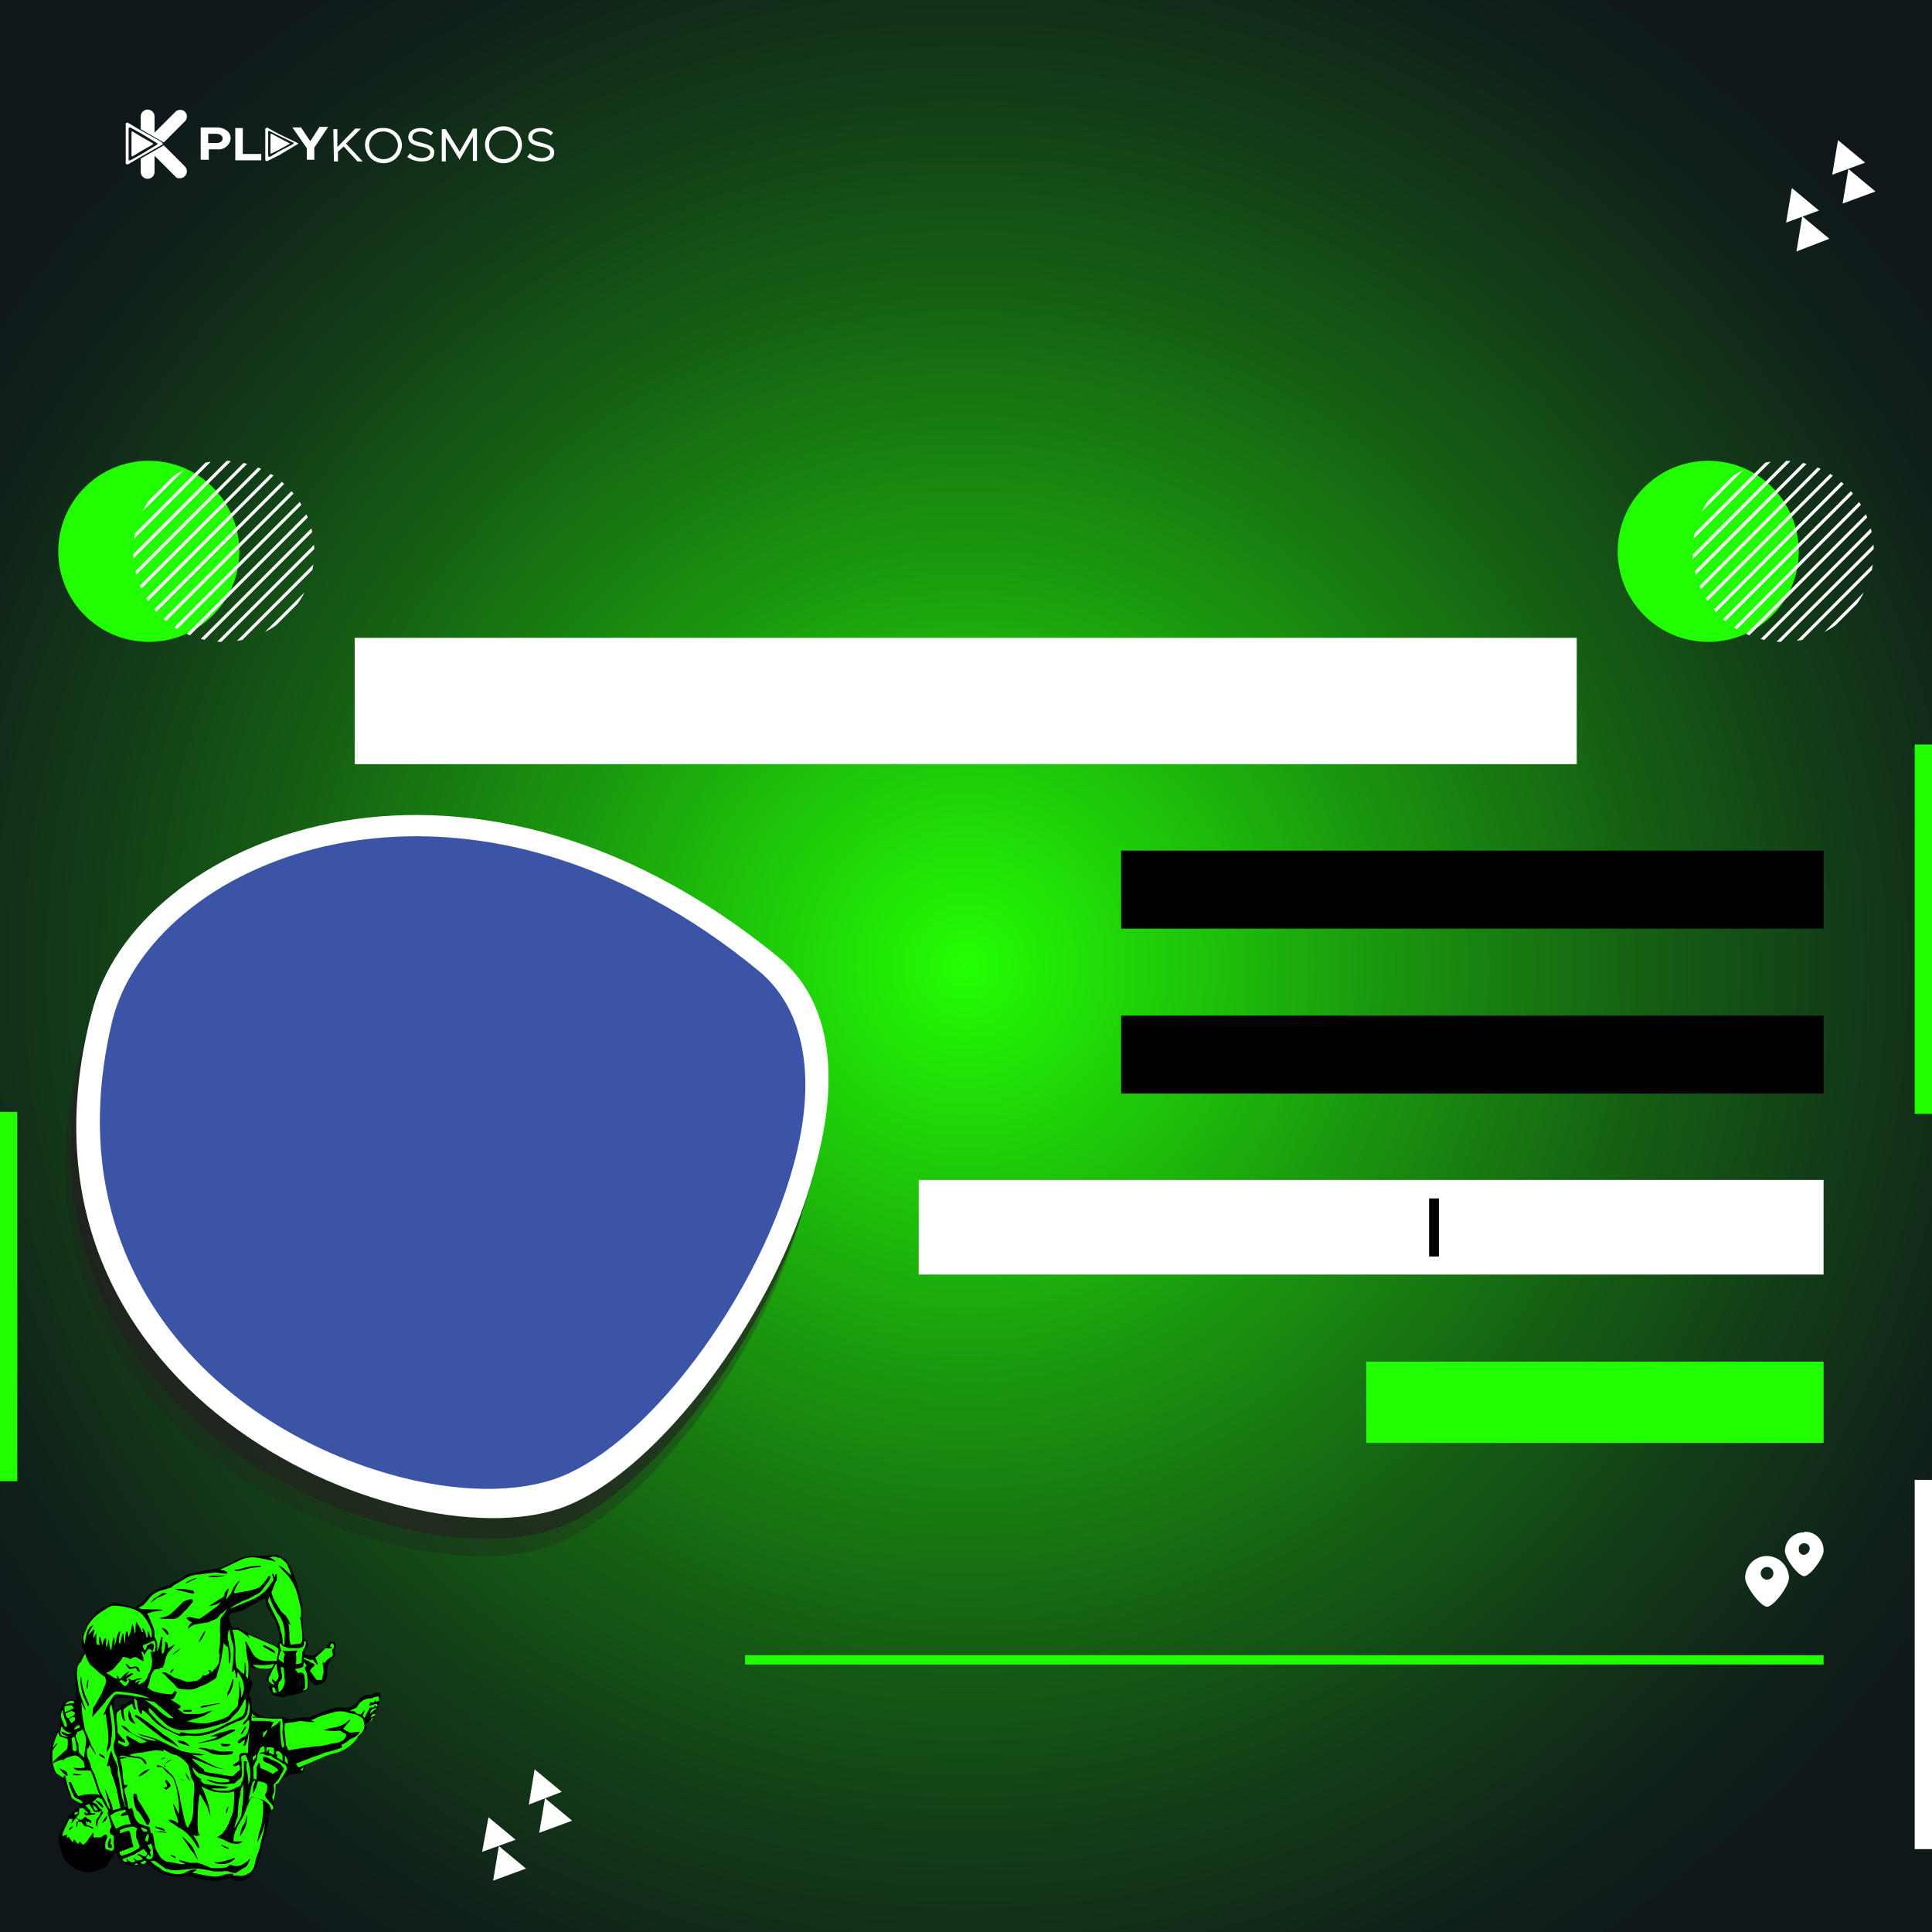 <?xml version="1.0" encoding="UTF-8"?><svg id="ab5fd0c6-80d3-4bb4-86fb-a06abfe87dfe" xmlns="http://www.w3.org/2000/svg" width="335" height="335" xmlns:xlink="http://www.w3.org/1999/xlink" viewBox="0 0 335 335"><rect x="0" y="0" width="335" height="335" fill="#333333" stroke="none"/><defs><clipPath id="clippath"><rect width="335" height="335" fill="none"/></clipPath><radialGradient id="radial-gradient" cx="358.62" cy="-222.25" fx="358.62" fy="-222.25" r="257.18" gradientTransform="translate(-119.4 -10.3) scale(.8 -.8)" gradientUnits="userSpaceOnUse"><stop offset="0" stop-color="#23ff03"/><stop offset=".11" stop-color="#20dd07"/><stop offset=".35" stop-color="#1a970e"/><stop offset=".57" stop-color="#156013"/><stop offset=".76" stop-color="#123818"/><stop offset=".91" stop-color="#10201a"/><stop offset="1" stop-color="#0f171b"/></radialGradient><clipPath id="clippath-1"><circle cx="38.8" cy="95.6" r="15.7" fill="none"/></clipPath><clipPath id="clippath-2"><circle cx="309.2" cy="95.6" r="15.7" fill="none"/></clipPath></defs><g id="ada9c95c-b7ce-47fe-999f-90c39299face"><g><g clip-path="url(#clippath)"><rect width="335" height="335" fill="url(#radial-gradient)"/></g><g><path d="M132.5,174.5c25.4,20.8-10.2,82.7-36.1,93.2S-2.1,250,13.5,184.1c7.1-29.8,64-54.7,119-9.6Z" fill="#231f20" isolation="isolate" opacity=".3"/><path d="M133.4,171.5c25.4,20.8-10.3,82.7-36.1,93.2-25.8,10.5-98.5-17.7-82.9-83.5,7-29.9,63.9-54.8,119-9.7Z" fill="#231f20" isolation="isolate" opacity=".6"/><path d="M134.4,167.9c25.4,20.8-10.2,82.7-36.1,93.2C72.4,271.6-.2,243.4,15.4,177.6c7.1-29.9,64-54.8,119-9.7Z" fill="#fff"/><path d="M135,166c25.3,20.8-10.3,82.8-36.2,93.2C72.9,269.6,.4,241.5,15.9,175.7c7.1-29.9,64-54.8,119.1-9.7Z" fill="#fff"/><path d="M94.4,148.2c-19.8-5.7-40-3.7-55.6,5.4-10.2,6-17.3,14.7-19.4,23.7-9.9,41.7,17,69.4,48.1,78.3,11.5,3.3,22.4,3.4,29.9,.4,17.4-7.1,38.1-37.3,41.7-61,1.8-11.9-.9-21.2-7.6-26.7-11.8-9.7-24.3-16.4-37.1-20.1Z" fill="#3b54a5"/></g></g><g><g><path d="M32.4,20.2c.01,.3-.1,.58-.3,.8l-3.7,3.7-4-2.3v-2.2c0-.66,.54-1.2,1.2-1.2,.66,0,1.2,.54,1.2,1.2h0v2.8l3.6-3.6c.47-.47,1.23-.47,1.7,0h0c.2,.22,.31,.51,.3,.8" fill="#fff"/><path d="M31.2,30.9h-.4c-.1-.1-.3-.1-.4-.3l-3.6-3.6v2.8c0,.66-.54,1.2-1.2,1.2h0c-.66,0-1.2-.54-1.2-1.2h0v-2.3l4-2.3,3.7,3.7c.44,.49,.4,1.25-.09,1.69h0c-.22,.21-.5,.32-.8,.31" fill="#fff"/><path d="M28.2,24.9c0-.1-.1-.1-.1-.2h0l-1-.6-2.7-1.5-2.2-1.3c-.2-.1-.3,0-.4,.1h0v6.9c0,.11,.09,.2,.2,.2h.2l2.2-1.3,3.7-2.1h.1v-.2Zm-.9,.1q0,.1-.1,.1l-2.8,1.7-1.8,1h-.3v-5.5c0-.11,.09-.2,.2-.2h.1l1.8,1,2.8,1.7c.1,0,.1,.1,.1,.2Z" fill="#fff"/><path d="M26.5,25q0,.1-.1,.1h0l-2.1,1.2-1.3,.8c-.1,0-.2,0-.2-.1h0v-4c0-.1,0-.2,.1-.2h.1l1.3,.8,2.1,1.2h.1" fill="#fff"/></g><g><path d="M51.7,24.8h-.1l-3.3-1.6-2-1.1-.3,.2v5.4c0,.2,.2,.3,.4,.2l2-1,3.2-1.9q.1,0,.1-.1v-.1Zm-.8,.1q0,.1-.1,.1l-2.5,1.3-1.5,.9c-.1,0-.3,0-.3-.2v-4.2c0-.1,.1-.1,.2-.1h0l1.6,.8,2.5,1.2h.1v.2Z" fill="#fff"/><path d="M50.2,24.9q0,.1-.1,.1l-1.8,1-1.2,.6h-.2v-3.3q0-.1,.1-.1h.1l1.1,.6,1.9,1h.1" fill="#fff"/><path d="M34.8,22.1h2.8c1.4,0,2.4,.8,2.4,1.9-.1,1.16-1.13,2.01-2.28,1.9h-1.52v1.8h-1.4v-5.6Zm2.7,2.7c.7,0,1.1-.3,1.1-.8s-.5-.8-1.1-.8h-1.4v1.6h1.4Z" fill="#fff"/><path d="M45.3,26.7v1.1h-4.5v-5.6h1.3v4.5h3.2Z" fill="#fff"/><path d="M53.2,25.7l-2.5-3.6h1.5l1.6,2.4,1.6-2.5h1.5l-2.4,3.6v2.1h-1.3v-2Z" fill="#fff"/><path d="M57.8,22.4h.7v3.1l3.1-3.2h1l-2.6,2.6,2.9,3.1h-.9l-2.4-2.6-1,.9v1.7h-.7l-.1-5.6Z" fill="#fff"/><path d="M63.3,25.1c0-1.6,1.3-2.9,2.9-2.9h.2c1.71-.11,3.19,1.18,3.3,2.89h0c0,1.78-1.43,3.21-3.2,3.21s-3.2-1.43-3.2-3.2Zm5.7,0c-.11-1.34-1.26-2.36-2.6-2.3-1.29,0-2.35,1.01-2.4,2.3,0,1.38,1.12,2.5,2.5,2.5s2.5-1.12,2.5-2.5Z" fill="#fff"/><path d="M70.6,27.2l.5-.6c.54,.51,1.26,.79,2,.8,1,0,1.5-.5,1.5-1s-.6-.8-1.7-1-2.1-.6-2.1-1.6,.9-1.6,2.1-1.6c.81-.04,1.61,.25,2.2,.8l-.4,.5c-.51-.48-1.2-.73-1.9-.7-.7,0-1.3,.4-1.3,1s.6,.7,1.7,1,2.1,.6,2.1,1.6-.7,1.6-2.2,1.6c-.9,0-1.77-.29-2.5-.8Z" fill="#fff"/><path d="M76.6,22.4h.7l2.4,3.9,2.3-4h.7v5.6h-.7v-4.2l-2.3,4-2.4-3.9v4.2h-.7v-5.6Z" fill="#fff"/><path d="M84.1,25.1c0-1.77,1.43-3.2,3.2-3.2s3.2,1.43,3.2,3.2h0c0,1.77-1.43,3.2-3.2,3.2s-3.2-1.43-3.2-3.2Zm5.7,0c0-1.38-1.12-2.5-2.5-2.5s-2.5,1.12-2.5,2.5,1.12,2.5,2.5,2.5,2.5-1.12,2.5-2.5Z" fill="#fff"/><path d="M91.4,27.2l.5-.6c.54,.51,1.26,.79,2,.8,1,0,1.5-.5,1.5-1s-.6-.8-1.7-1-2.1-.6-2.1-1.6,.9-1.6,2.1-1.6c.81-.04,1.61,.25,2.2,.8l-.4,.5c-.48-.48-1.13-.73-1.8-.7-.8,0-1.4,.4-1.4,1s.7,.7,1.7,1,2.1,.6,2.1,1.6-.7,1.6-2.2,1.6c-.9,0-1.77-.29-2.5-.8Z" fill="#fff"/></g></g><rect x="61.5" y="110.6" width="211.9" height="21.9" fill="#fff"/><rect x="194.4" y="147.5" width="121.8" height="13.52"/><rect x="194.4" y="176.1" width="121.8" height="13.52"/><g><g><path d="M312.9,265.7c-1.82-.06-3.34,1.38-3.4,3.2h0c0,1.4,2.4,4.5,3.4,4.4s3.3-3.1,3.3-4.4c.06-1.77-1.33-3.24-3.1-3.3h-.2v.1Zm0,3.9c-.49,.06-.94-.3-1-.79h0v-.21c-.06-.49,.3-.94,.79-1h.21c.5,0,.9,.4,.9,.9h0c-.03,.52-.39,.97-.9,1.1Z" fill="#fff"/><path d="M306.3,269.8c-2.1,.05-3.75,1.8-3.7,3.9h0c.1,1.4,2.7,4.9,3.8,4.9s3.9-3.6,3.8-5.1c-.1-2-1.7-3.6-3.7-3.7h-.2Zm.1,4.1c-.61,0-1.1-.49-1.1-1.1s.49-1.1,1.1-1.1h0c.61,0,1.1,.49,1.1,1.1s-.49,1.1-1.1,1.1Z" fill="#fff"/></g><rect x="129.2" y="287" width="187" height="1.62" fill="#23ff03"/></g><g><rect x="159.3" y="204.6" width="156.9" height="16.4" fill="#fff"/><rect x="247.8" y="207.8" width="1.7" height="10.07"/></g><rect x="236.9" y="236.1" width="79.3" height="14.09" fill="#23ff03"/><g><g><polygon points="320.5 29.3 319.5 35.3 325.2 33.2 320.5 29.3" fill="#fff"/><polygon points="318.7 24.3 317.7 30.3 323.4 28.2 318.7 24.3" fill="#fff"/></g><g><polygon points="312.5 37.5 311.5 43.6 317.2 41.4 312.5 37.5" fill="#fff"/><polygon points="310.7 32.6 309.7 38.6 315.4 36.5 310.7 32.6" fill="#fff"/></g></g><g><g><polygon points="94.5 311.8 93.5 317.8 99.2 315.7 94.5 311.8" fill="#fff"/><polygon points="92.7 306.8 91.7 312.9 97.4 310.7 92.7 306.8" fill="#fff"/></g><g><polygon points="86.5 320.1 85.5 326.1 91.2 324 86.5 320.1" fill="#fff"/><polygon points="84.7 315.1 83.6 321.1 89.4 319 84.7 315.1" fill="#fff"/></g></g><g><circle cx="25.8" cy="95.6" r="15.7" fill="#23ff03"/><g clip-path="url(#clippath-1)"><g><line x1="36" y1="119.9" x2="63.1" y2="92.8" fill="none" stroke="#fff" stroke-miterlimit="10" stroke-width=".55"/><line x1="34.3" y1="118.3" x2="61.4" y2="91.2" fill="none" stroke="#fff" stroke-miterlimit="10" stroke-width=".55"/><line x1="32.7" y1="116.6" x2="59.8" y2="89.5" fill="none" stroke="#fff" stroke-miterlimit="10" stroke-width=".55"/><line x1="31" y1="115" x2="58.1" y2="87.9" fill="none" stroke="#fff" stroke-miterlimit="10" stroke-width=".55"/><line x1="29.4" y1="113.3" x2="56.5" y2="86.2" fill="none" stroke="#fff" stroke-miterlimit="10" stroke-width=".55"/><line x1="27.7" y1="111.7" x2="54.8" y2="84.6" fill="none" stroke="#fff" stroke-miterlimit="10" stroke-width=".55"/><line x1="26.1" y1="110" x2="53.2" y2="82.9" fill="none" stroke="#fff" stroke-miterlimit="10" stroke-width=".55"/><line x1="24.4" y1="108.4" x2="51.5" y2="81.3" fill="none" stroke="#fff" stroke-miterlimit="10" stroke-width=".55"/><line x1="22.8" y1="106.7" x2="49.9" y2="79.6" fill="none" stroke="#fff" stroke-miterlimit="10" stroke-width=".55"/><line x1="21.1" y1="105.1" x2="48.2" y2="78" fill="none" stroke="#fff" stroke-miterlimit="10" stroke-width=".55"/><line x1="19.5" y1="103.4" x2="46.6" y2="76.3" fill="none" stroke="#fff" stroke-miterlimit="10" stroke-width=".55"/><line x1="17.8" y1="101.8" x2="44.9" y2="74.7" fill="none" stroke="#fff" stroke-miterlimit="10" stroke-width=".55"/><line x1="16.2" y1="100.1" x2="43.2" y2="73" fill="none" stroke="#fff" stroke-miterlimit="10" stroke-width=".55"/><line x1="14.5" y1="98.5" x2="41.6" y2="71.4" fill="none" stroke="#fff" stroke-miterlimit="10" stroke-width=".55"/></g></g></g><g><circle cx="296.2" cy="95.6" r="15.7" fill="#23ff03"/><g clip-path="url(#clippath-2)"><g><line x1="306.4" y1="119.9" x2="333.5" y2="92.8" fill="none" stroke="#fff" stroke-miterlimit="10" stroke-width=".55"/><line x1="304.8" y1="118.3" x2="331.8" y2="91.2" fill="none" stroke="#fff" stroke-miterlimit="10" stroke-width=".55"/><line x1="303.1" y1="116.6" x2="330.2" y2="89.5" fill="none" stroke="#fff" stroke-miterlimit="10" stroke-width=".55"/><line x1="301.5" y1="115" x2="328.5" y2="87.9" fill="none" stroke="#fff" stroke-miterlimit="10" stroke-width=".55"/><line x1="299.8" y1="113.3" x2="326.9" y2="86.2" fill="none" stroke="#fff" stroke-miterlimit="10" stroke-width=".55"/><line x1="298.2" y1="111.7" x2="325.2" y2="84.6" fill="none" stroke="#fff" stroke-miterlimit="10" stroke-width=".55"/><line x1="296.5" y1="110" x2="323.6" y2="82.9" fill="none" stroke="#fff" stroke-miterlimit="10" stroke-width=".55"/><line x1="294.9" y1="108.4" x2="321.9" y2="81.3" fill="none" stroke="#fff" stroke-miterlimit="10" stroke-width=".55"/><line x1="293.2" y1="106.7" x2="320.3" y2="79.6" fill="none" stroke="#fff" stroke-miterlimit="10" stroke-width=".55"/><line x1="291.6" y1="105.1" x2="318.6" y2="78" fill="none" stroke="#fff" stroke-miterlimit="10" stroke-width=".55"/><line x1="289.9" y1="103.4" x2="317" y2="76.3" fill="none" stroke="#fff" stroke-miterlimit="10" stroke-width=".55"/><line x1="288.3" y1="101.8" x2="315.3" y2="74.7" fill="none" stroke="#fff" stroke-miterlimit="10" stroke-width=".55"/><line x1="286.6" y1="100.1" x2="313.7" y2="73" fill="none" stroke="#fff" stroke-miterlimit="10" stroke-width=".55"/><line x1="284.9" y1="98.5" x2="312" y2="71.4" fill="none" stroke="#fff" stroke-miterlimit="10" stroke-width=".55"/></g></g></g><g><rect x="332" y="129.1" width="3" height="64.03" fill="#23ff03"/><rect x="332" y="256.6" width="3" height="64.03" fill="#fff"/></g><rect y="192.8" width="3" height="64.03" fill="#23ff03"/><g><path d="M8.7,303.9l.3-1.3c.28-.93,.65-1.84,1.1-2.7,.1-.4,.3-.8,.4-1.2-.13-.62-.17-1.27-.1-1.9,.13-.54,.37-1.05,.7-1.5l.4-.4c.56-.3,1.24-.3,1.8,0,0-.3-.1-.7-.1-1-.1-.5-.1-1,0-1.5-.13-.86-.17-1.73-.1-2.6,.01-.54,.19-1.06,.5-1.5,.3-.5,.3-1.1,.8-1.6s.3-.2,.2-.3c-.07-.39-.21-.76-.4-1.1v-.3c-.07-.5-.03-1.01,.1-1.5,.22-.62,.49-1.22,.8-1.8,.21-.41,.48-.78,.8-1.1,.37-.67,.93-1.23,1.6-1.6,.56-.38,1.16-.68,1.8-.9,.41-.18,.87-.21,1.3-.1l2.5,.7c.1,0,.3,.1,.4,0l1-.7,1-1.1c.52-.61,1.17-1.09,1.9-1.4l1.8-.6,.8-.5c.88-.31,1.7-.78,2.4-1.4l2.7-.6,2.4-.4c.46-.02,.91-.16,1.3-.4l.9-.4,2.1-1.1,1.6-.3h2l2.2-.2c.28-.09,.59,0,.8,.2,.52,.2,1,.51,1.4,.9,.43,.61,.77,1.29,1,2,.29,.71,.53,1.45,.7,2.2,.28,.75,.51,1.52,.7,2.3,.1,.3,.1,.7,.2,1s0,2.5,.1,3.8,.1,1.4,.2,2.1l.5,.3c.11,.22,.18,.46,.2,.7,0,.4-.18,.77-.5,1-.08,.26-.12,.53-.1,.8l1.5,.2,.8-.6,1.7-1.2c.2-.1,.2-.4,.4-.6s.5,0,.7,0,.3,.4,.3,.7c-.02,.21-.09,.42-.2,.6,0,.2,.1,.4,.1,.6,.05,.25-.02,.51-.2,.7-.51,.42-.89,.98-1.1,1.6-.1,.6,0,1.3-.1,2-.11,.38-.36,.7-.7,.9-.39,.24-.84,.38-1.3,.4-.4-.1-.6-.5-.9-.8h-.2c.08,.54,.01,1.09-.2,1.6-.69,.37-1.43,.64-2.2,.8-.45,.17-.92,.24-1.4,.2-.26,.19-.58,.29-.9,.3l-1.3-.3c-.2,0-.3-.2-.4-.3-.23-.3-.4-.64-.5-1-.1-.2,0-.5,0-.7s-.4-.3-.5-.6c-.04-.28,.03-.57,.2-.8,.1-.38,.31-.73,.6-1v-.2h-2.8c-.31-.03-.59-.17-.8-.4,.02,.73-.02,1.47-.1,2.2,.2,.2,.4,.3,.5,.6s-.1,.3-.1,.5l-.6,1.6c.31,.32,.49,.75,.5,1.2,.1,.4,0,.8,.1,1.3l.4,.5,1.5,.7,.6,.2h3.1l.7,.3,2.4-.3h1.2l1.9-.8,1.7-.6c.66-.29,1.39-.4,2.1-.3h1.3l.9-.5c.5-.3,.6-.9,1.1-1.2,.42-.42,1.02-.61,1.6-.5,.4,0,.8-.4,1.2-.4s.4,0,.5,.2c.1,.26,.1,.54,0,.8l-.5,.2,.3,.4c.1,.3-.1,.4-.3,.6,.13,.09,.2,.24,.2,.4l-.4,.5v.3l-.3,.6c-.1,.2,0,.5-.2,.7l-1.2,.6c-.4,.3,.1,.6,.1,.9l-.7,.8-1.1,1.2-.8,.9c-.47,.39-1.02,.7-1.6,.9l-2.7,.7c-.96,.49-1.97,.89-3,1.2-.2,.1-.5,.2-.5,.4-.23,.34-.39,.71-.5,1.1,.02,.21-.1,.41-.3,.5l-2.2,.3-.7,.4h-.3l-1,1.2-.2,.3c-.1,.5-.1,1-.2,1.6l-.3,1.1c.02,.41,.08,.81,.2,1.2l-.9,.8c-.16,.31-.23,.65-.2,1l-.6,3c-.33,.95-.59,1.92-.8,2.9-.16,.86-.43,1.7-.8,2.5l-.6,1.1c-.2,.2-.3,.5-.6,.7-.36,.28-.76,.48-1.2,.6h-1.1l-1.3-.4-1.8,.4c-1.07,0-2.14-.1-3.2-.3l-1.9-.5h-.4l-1.2,.2c-.86-.01-1.7-.18-2.5-.5l-.9-.3-2.1-1.5h-.4c-.96,.37-2,.44-3,.2-.91-.33-1.61-1.07-1.9-2,0-.1-.1-.2-.2-.1-.17,0-.3,.13-.3,.3l-.7,.9-.6,1.1-.9,.5-1,.3c-.48,.2-.99,.3-1.5,.3l-2.1-.6-1.5-1.3c-.29-.31-.5-.69-.6-1.1-.34-.7-.57-1.44-.7-2.2-.07-.47-.03-.95,.1-1.4,.27-.66,.61-1.3,1-1.9,.2-.5,.3-.9,.5-1.3s.5,0,.6-.3,.6-1,1.2-1,.1-.5,.1-.7l-1.2-.7c-.48-.77-.82-1.61-1-2.5-.23-.34-.39-.71-.5-1.1-.22-.28-.49-.52-.8-.7l-.7-.6c-.29-.31-.5-.69-.6-1.1-.21-.81-.28-1.66-.2-2.5v.2Zm12.6-8.3h0c.2-.1,.5-.1,.7-.3l.9-.8-2.7-.2-.4,.6c-.08,.64-.02,1.29,.2,1.9,.36-.48,.8-.88,1.3-1.2Zm27-10.8h0l.3-.3c-.09-.68-.22-1.34-.4-2-.1-.6-.4-1-.5-1.5l-.6-1-.6-1c-.32-.58-.49-1.24-.5-1.9l-3.2,1.7c-.38,.3-.83,.5-1.3,.6-.63,.11-1.23,.31-1.8,.6-.02,.3,.02,.61,.1,.9l.3,1.1c0,.1,.1,.2,.3,.2h.9c.45,.37,.96,.67,1.5,.9,1.8,.7,3.5,1.7,5.4,2.3,0-.1-.1-.4,.1-.5v-.1Z"/><path d="M48.4,270.2c-.51-.34-1.16-.37-1.7-.1,.44,.1,.83,.34,1.1,.7l-.7-.2-2.5-.5c-.91-.15-1.84-.05-2.7,.3l-2.3,1.1-1.5,.7c.4,.1,1,0,1.3,.5s-1.7-.2-2.5,0l-2.2,.3c-.76,0-1.51,.18-2.2,.5l-2.4,1.4c-.2,.1-.3,.4-.5,.4l-2,.6c-.77,.29-1.44,.82-1.9,1.5l-.8,.9-.9,.5,.5,.2h1.1c.9,.2,1.8-.1,2.7,.2l-1.9,.3-.9,.3c.23,.3,.4,.64,.5,1l.6,1.4c.12,.39,.18,.79,.2,1.2,0,.2-.1,.4,.1,.6l.3,.7c.1,.5,.1,1,0,1.5h.1c.24-.39,.38-.84,.4-1.3,.11-.32,.18-.66,.2-1h.3c0,.4-.1,.8-.1,1.2-.1,.56-.1,1.14,0,1.7,.27-.13,.43-.41,.4-.7,.13-.45,.17-.93,.1-1.4,.6,0,.5,.7,.5,1.1l1.3-.7-.5,.6-.7,.8c-.29,.46-.49,.97-.6,1.5,0,.4-.2,.6-.3,1s-.4,0-.5,.2-.4,.2-.6,.2c-.31,.02-.58,.21-.7,.5-.35,.54-.55,1.16-.6,1.8l-.3,.9c.41,.42,.93,.7,1.5,.8,.88,.23,1.79,.36,2.7,.4l.5-.6,.4,.2-.5,1c-.1,.2-.4,.2-.6,.3h0l1.6,1c.1,.1,.2,.3,.1,.4l-.5,.2,.9,.7c.23,.17,.52,.24,.8,.2h2c.49-.03,.97-.16,1.4-.4l1-.2-1.5,.9-1.1,.4-1.1,.3c-.27,.16-.59,.23-.9,.2,1.13,.34,2.32,.47,3.5,.4l1.4-.3c.83-.21,1.64-.51,2.4-.9l.5-.6,1-1c.16-.31,.23-.65,.2-1,.23-1.19,.27-2.4,.1-3.6,.11,.29,.18,.59,.2,.9,.22,.68,.28,1.39,.2,2.1,.26-.47,.43-.97,.5-1.5,0-1.1-.39-2.16-1.1-3-.1,.3,0,.7-.1,1h-.2c0-.51-.1-1.02-.3-1.5,0,.2-.1,.3-.2,.5h-.2c.1-1.1,.3-2.1,.3-3.2,.08-.64,.02-1.29-.2-1.9-.3-.7-.3-1.6-.6-2.3-.17,.55-.24,1.13-.2,1.7,.11,.36,.18,.73,.2,1.1,.33,1.04,.37,2.15,.1,3.2q0-.1-.1-.1h0c-.1-.7,0-1.5-.1-2.3,.03-.17,0-.35-.1-.5-.28-.18-.52-.42-.7-.7-.2,1.1-.3,2.1-.5,3.2l-.6,2c-.1,.4-.1,.8-.4,1l-1.5,.9-2.2,.9c-.63,.1-1.27,.1-1.9,0-.4,0-1-.1-1.2-.5s-1.3-1.2-1.8-1.9l-.7-.5h.7l.9,.5c.38,.3,.83,.5,1.3,.6l1.4,.5c.4,.06,.81,.03,1.2-.1,.39,0,.77-.1,1.1-.3,.28-.2,.49-.48,.6-.8,.12,.15,.33,.19,.5,.1l.7-.4-.3-.5h.4c.1,.2,.2,.3,.2,.4s.5-.7,.8-.9c.27-.31,.44-.69,.5-1.1,0-.5,.1-.9,.1-1.4l-.2,.2c.1-.5,.1-.9,.2-1.4s0-1.2,.1-1.9c-.1-.73-.1-1.47,0-2.2-.07-.41,.08-.83,.4-1.1l.8-1.2c-.4,.2-.6,.6-1,.8s-.5,.7-.9,.9l-1.4,.6-2.4,.4c-.4,.17-.77,.41-1.1,.7,0-.5,.4-.8,.7-1.1-.43-.12-.79-.41-1-.8,.7-.3,1.5,.2,2.3,.2l1.2-.8,1.9-1.4,.6-.7c-.64,.38-1.36,.62-2.1,.7l2.2-1.4c.21-.07,.38-.22,.5-.4,.03-.54,.33-1.03,.8-1.3-.21,.65-.38,1.32-.5,2l.7-.9c.3-.3,.3-.7,.5-1,.17-.37,.41-.71,.7-1,.12-.18,.29-.33,.5-.4-.43,.58-.77,1.22-1,1.9-.1,.1,0,.2,.1,.3l.9-.2,1.8-.3,1.5-.5c.64-.54,1.18-1.18,1.6-1.9,.1-.2,.3-.1,.4-.1-.02,.24-.09,.48-.2,.7l-1.1,1.5c-.32,.52-.82,.91-1.4,1.1-.65,.43-1.36,.77-2.1,1l-1.5,.8-.8,.6,1.9-.8,1.7-.7c.76-.28,1.47-.68,2.1-1.2,.57-.44,1.04-.98,1.4-1.6,.2-.3,.6-.6,.5-1-.11-.25-.18-.52-.2-.8h.2c.1,.2,.1,.4,.2,.6s0-.6,.4-.6v1l-.4,.8-.3,.9c-.1,.2-.3,.4-.2,.6,.13,.6,.37,1.18,.7,1.7l.8,1.3c.2,.4,.6,.6,.9,.9,.4,.51,.7,1.09,.9,1.7l-.4-.3c.1,.5,.1,1,.2,1.5-.08,.74-.01,1.49,.2,2.2l1.7-.2c.4-.3,.3-.9,.3-1.3-.03-1.11-.17-2.21-.4-3.3,0-.11-.03-.22-.1-.3l.3,.5v-1.4c-.09-.61-.22-1.21-.4-1.8-.16-.86-.43-1.7-.8-2.5-.27-.57-.61-1.1-1-1.6l-1.7-1.8c.3,0,.5,.2,.8,.4l1.4,1.3c-.18-.73-.45-1.44-.8-2.1-.39-.42-.82-.79-1.3-1.1v.2Zm-3.2,1.3h0v.2c-.88,.03-1.75,.16-2.6,.4-.51,.2-1.05,.3-1.6,.3-.2,.1-.3-.1-.4-.2,.65-.04,1.29-.17,1.9-.4,.89-.2,1.79-.3,2.7-.3Zm-6,1.7h0l-1.4,.2c-.6,.1-1.2,.1-1.8,0,.41-.16,.86-.23,1.3-.2h1.9Zm-5.1,.5h0l-2,.9c.25-.27,.56-.47,.9-.6,.4-.2,.7-.4,1.1-.3Zm-1.1,2h0c.2,.1,.5,0,.6,.3,.08,.07,.09,.2,.02,.28l-.02,.02h-.3l-2.5-.6-.5-.2c.9-.03,1.81,.03,2.7,.2h0Zm-4,.6h0l-1.8,.8-1.2,.9,.7-.8,1.6-1,.7,.1Zm4.3,1.6h0l-.9,1.1c-.6,.5-1,1.1-1.6,1.5-.4,.21-.86,.28-1.3,.2h-1.7v-.2c.56-.06,1.1-.23,1.6-.5,.81-.68,1.58-1.42,2.3-2.2,.42-.27,.9-.44,1.4-.5,.3-.1,.4,.3,.3,.5l-.1,.1Zm-4.6,4.6h0c.2,.2,.6,.5,.5,.9s-.7-.6-1-.9c-.07-.08-.11-.19-.1-.3l.6,.3Zm6.9,.4h0c-.17,.49-.41,.97-.7,1.4l-.5,.5c.31-.7,.67-1.37,1.1-2l.1,.1Zm-4.3,2.9h0c-.41,.51-.92,.92-1.5,1.2l.9-.8,.6-.4h0Zm-1.1,3.5h0c-.2,.3-.3,.7-.7,.8,.06-.38,.33-.69,.7-.8Zm10.3,1.9h0c0,.2-.1,.5-.1,.8-.12,.83-.51,1.6-1.1,2.2,.1-.15,.13-.33,.1-.5,.1-.4,.4-.8,.5-1.2,.18-.42,.31-.85,.4-1.3h.2Zm-2.4,4.2h0l-1.8,.4c-.51,.2-1.05,.3-1.6,.3,.22-.27,.55-.42,.9-.4l2.5-.4v.1Zm-4.9,1.1h0v.3h-1.4v-.3h1.4Z" fill="#23ff03"/><path d="M47.9,279.4c-.5-.82-.9-1.69-1.2-2.6-.1,.2-.1,.5-.2,.7s.3,.8,.4,1.1,1.2,2.2,1.6,3.4c.09,.51,.22,1.01,.4,1.5,.1,.6,.1,1.2,.2,1.7h.2c.1-.6,0-1.2,.1-1.7,0-.93-.2-1.86-.6-2.7-.2-.6-.7-.9-.9-1.4Z" fill="#23ff03"/><path d="M23.4,279.1c-1.22-.43-2.5-.67-3.8-.7-.51,.13-.99,.37-1.4,.7-.73,.41-1.4,.91-2,1.5-.39,.39-.72,.83-1,1.3l-.5,1.2c-.31,.63-.31,1.37,0,2,.07-.82,.24-1.62,.5-2.4,.3-.4,.5-.8,1-.9-.4,.51-.7,1.09-.9,1.7l1-1q0,.1,.1,.1h0c-.16,.52-.23,1.06-.2,1.6,.1-.36,.27-.7,.5-1v1.6c.1,.1,0,.3,.2,.4h.4c-.19-.48-.19-1.02,0-1.5,.24,.54,.37,1.11,.4,1.7,.09-.41,.22-.82,.4-1.2l.3-.2v1.6c.3-.3,.3-.8,.4-1.2h.1c0,.58,.1,1.16,.3,1.7h.1l.3-1.9,.2-.3c.1,.5,.1,1,0,1.5,.22-.36,.36-.77,.4-1.2,.06-.47,.23-.91,.5-1.3h.2c-.21,.65-.31,1.32-.3,2,.2,0,.3,0,.3-.2,.09-.51,.22-1.01,.4-1.5,.07,.08,.11,.19,.1,.3,.1,.4,.1,.9,.2,1.3s0-.1,.1-.1h0c-.03-.61,.03-1.22,.2-1.8h.2c.1,.3,.1,.6,.2,1,.21-.48,.38-.99,.5-1.5,0-.2,.1-.5,.1-.7h.1c.2,.48,.3,.99,.3,1.5l.2-.2c-.02-.6,.02-1.2,.1-1.8,.17,.18,.3,.38,.4,.6,.28,.36,.48,.76,.6,1.2h.2c0-.2-.1-.4-.1-.6h.2c.26,.47,.43,.97,.5,1.5h.2v-1.2c.21,.38,.38,.78,.5,1.2h.2c.1-.65,0-1.31-.3-1.9-.3-.69-.71-1.33-1.2-1.9-.1-.2-.3-.3-.5-.5l-.9-.5Z" fill="#23ff03"/><path d="M41.2,282.6h-.9c.27,.95,.44,1.92,.5,2.9,.1,1-.1,2,.1,3s0,.6,.3,.8c.32,.38,.69,.72,1.1,1,.13-.73,.17-1.47,.1-2.2,.27,.81,.33,1.66,.2,2.5l.4,.5c.08-.83,.12-1.67,.1-2.5l-.3-1.6c-.08-.43-.12-.86-.1-1.3-.02-.34-.09-.68-.2-1h.2l.9,1.6c.41,1.02,1.4,1.7,2.5,1.7h1.9c0-.7,.3-1.4,.3-2.1-.41-.36-.88-.63-1.4-.8l-3.9-1.7,.3,.7c-.61-.61-1.32-1.12-2.1-1.5Zm4.7,2.7h0l1,.5c.3,.2,.8,.4,.8,.9l-.9-.5-1-.6c-.1-.1-.2-.1-.2-.2,.04-.1,.15-.16,.25-.12,.02,0,.03,.01,.05,.02h0Z" fill="#23ff03"/><path d="M52.9,284.6h-.2c0,.3,.1,.5-.1,.8s-.5,.3-.8,.4h-1.7l-1.1-.4-.3-.4c-.1,0-.2,0-.2,.1,0,.39,.1,.77,.3,1.1-.3,.2-.3,.6-.4,.9-.08,.19-.11,.39-.1,.6l.9,.7c-.06-.4-.03-.81,.1-1.2,0-.1,.1-.2,.1-.4-.17-.18-.3-.38-.4-.6,.7,.1,1.4,.1,2.1,0h.5l-.3,.5c.1,.6,.1,1.2,0,1.8,.35,.09,.71,.01,1-.2,0-.5,.1-1.1,.1-1.6s.5-.9,.6-1.5,.1-.4-.1-.6h0Z" fill="#23ff03"/><path d="M26.8,284.5c-.6,0-1,.5-1.6,.6s-.4,.5-.3,.7c0,.11,.03,.22,.1,.3,.2,0,.3-.1,.3-.2l.2-.5,.6-.4c.2-.2,.6,.1,.6,.4-.02,.31-.09,.61-.2,.9l-.6-.4c-.2,0-.4,.3-.5,.4l-.3,.6c-.1,.2-.2-.6-.5-.5-.08,.07-.09,.2-.02,.28l.02,.02h0c.2,.44,.31,.92,.3,1.4l-1.2-.7c-.4-.2-.8,.1-1.1,.3-.39-.24-.84-.38-1.3-.4-.21,.46-.51,.87-.9,1.2-.28,.41-.62,.78-1,1.1l-1,.5c.47,.21,.9,.48,1.3,.8l.7,.2c-.1-.2-.1-.4-.2-.6s.4,.3,.5,.6,1-1.2,1.8-1.3l-.8,.9,.7-.4c.2-.1,.4-.3,.6-.1s0,.2-.1,.2l-1,.7,.2,.2-.3,.4-.7-.4c-.1-.1-.3,.1-.4,.2l.7,.7c.12,.15,.33,.19,.5,.1l.5-.7-.2-.5c.1-.1,.3,0,.4,.1,.23,.2,.57,.2,.8,0,.41-.16,.86-.23,1.3-.2-.2,.2-.5,.2-.8,.3s-.5,.2-.4,.5l.7-.4c.02,.21-.1,.41-.3,.5l.2,.2,.9-.5c.35-.32,.59-.74,.7-1.2,.29-.46,.49-.97,.6-1.5,.14-.77,.07-1.56-.2-2.3q0-.1,.1-.2h.6c.1,0,.1-.3,.1-.4,.16-.49,.13-1.03-.1-1.5h0Zm-4.2,4.6h0c.4,0,.9-.3,1.3,0,.19,.23,.33,.51,.4,.8l-.5-.2-.2-.5-1.1,.2c-.34-.2-.59-.52-.7-.9,.4,0,.5,.4,.8,.6Z" fill="#23ff03"/><path d="M57.8,285h-.4l-.2,.5c.2,0,.4,.1,.3,.3h-1.1c-.52,.58-1.09,1.12-1.7,1.6,.1,.4,.3,.7,.4,1.1s0,.1-.1,.1h0c-.28-.22-.52-.49-.7-.8h-.6l-1-.4v.3l.8,.3,.6,.4c.2,0,.5,.1,.4,.4s-.4,.3-.5,.5-.3,.3-.2,.5l1.1,1.5h.6c.2,.1,.4-.1,.4-.3,.02-.31,.09-.61,.2-.9,.03-.61-.03-1.22-.2-1.8h.5c.11-.3,.32-.55,.6-.7l.7-.5c.1-.3-.2-.7-.1-1s.4-.3,.3-.6,0-.3-.1-.4v-.1Z" fill="#23ff03"/><path d="M14.8,286.8c-.5,.4-.5,1.2-1,1.6-.28,.3-.42,.69-.4,1.1-.1,.5-.1,1,0,1.5l.3,2.2,.9,2.6c.17,.23,.24,.52,.2,.8-.29-.51-.53-1.04-.7-1.6,.1,1.1,.1,2.1,.3,3.2l.3,1.6c.09,.35,.22,.69,.4,1,.2,.6,.5,1.1,.7,1.7s.7,1.1,.8,1.7h-.1c0-.3-.3-.5-.4-.7l-.6-1c.02,.17-.02,.35-.1,.5-.1,.1-.3,.2-.3,.4-.07,.47-.03,.95,.1,1.4,.3,.52,.51,1.1,.6,1.7l.6,1.2,.9,2.8c.29,.62,.63,1.22,1,1.8,.17,.55,.44,1.06,.8,1.5-.04-.52-.17-1.03-.4-1.5-.1-.7-.4-1.4-.5-2.1,.31,.58,.58,1.18,.8,1.8,.3,.6,.51,1.24,.6,1.9l1.3-.4c-.1-.3-.1-.5-.2-.8l-.3-1.6c-.23-1.16-.56-2.3-1-3.4-.2-.5-.2-1.1-.4-1.6l-.3,.2c-.2-.1-.2-.2-.1-.4s.3-1.3,.5-1.9c.03-.15,.1-.29,.2-.4,.2,.4,.2,.8,.4,1.2,.29,.51,.53,1.04,.7,1.6,.1,.5-.1,1.1,.1,1.6s.3,1.9,.5,2.8c.07,.62,.24,1.23,.5,1.8,.1,.2,.1,.5,.2,.7h.1c-.26-.91-.43-1.85-.5-2.8-.2-1-.3-2-.5-3s-.2-1.3-.4-2c0-.39-.1-.77-.3-1.1-.29-.48-.42-1.04-.4-1.6,0-.5,.3-1.1,.3-1.6,.01-1.92-.22-3.84-.7-5.7-.2,.29-.31,.64-.3,1,.18,.93,.32,1.86,.4,2.8,.07,.73,.03,1.47-.1,2.2,0,.4-.1,.7-.1,1.1l-.6,1.2c-.2-.4,0-.8,.1-1.2,.08-.53,.12-1.06,.1-1.6-.1-1.3-.3-2.6-.5-3.9l-.4,.4c.43-1.27,1.07-2.45,1.9-3.5,.1-.2,.4-.2,.6-.2,.94,0,1.88,.1,2.8,.3l1.4,.2,1.4,.2c-.77-.36-1.57-.62-2.4-.8l-2.9-.4c-.4,0-.9,0-1.1,.3l-1.1,1.1c-.1,.22-.23,.42-.4,.6l-1.2,1.4-.9,1c0-.4,.1-.8,.1-1.2,0-.27,.1-.52,.3-.7,.2-.2,.6-1.1,1-1.7,.21-.38,.38-.78,.5-1.2l.4-.9c.1-.33,.1-.67,0-1-.1-.4-.6-.5-.9-.8l-1.8-1.6c-.37-.55-.64-1.16-.8-1.8h0Zm-.7,4h0c.07,1.35,.41,2.68,1,3.9l.3,.7c.1,.2,0,.3-.1,.5l-.4-.8c-.37-.73-.64-1.5-.8-2.3-.13-.66-.17-1.33-.1-2h.1Zm1.2,.4h0c.03,.57-.04,1.15-.2,1.7-.1-.29-.1-.61,0-.9-.04-.28,.03-.57,.2-.8h0Zm2.4,13.1h0c.2,.1,.5,.3,.5,.6-.38-.1-.73-.31-1-.6v-.2l.5,.2Z" fill="#23ff03"/><path d="M53.2,288.8l-.5-.6c-.08,.26-.12,.53-.1,.8-.47,.23-.98,.36-1.5,.4l.6,.7c.26-.1,.54-.1,.8,0,.2,.18,.31,.43,.3,.7,.08,.63,.12,1.27,.1,1.9l-.4,.4c.3,0,.7-.1,.8-.4,.12-.83,.08-1.68-.1-2.5-.1-.5-.7-1,0-1.4Z" fill="#23ff03"/><path d="M48,288.5c-.3,.1-.3,.4-.5,.6-.27,.48-.51,.98-.7,1.5-.21,.25-.28,.59-.2,.9,.2,.28,.48,.49,.8,.6h.2q0-.1-.1-.1h0c-.1-.3-.4-.5-.3-.9l.6,.5c.2-.3,.6-.6,.5-1.1-.2-.65-.3-1.32-.3-2Z" fill="#23ff03"/><path d="M47.5,288.5c-.85,.22-1.73,.29-2.6,.2h-1.1c.49,.45,1.14,.67,1.8,.6,.5,.12,1.02,.08,1.5-.1,.2-.1,.2-.4,.4-.6v-.1Z" fill="#23ff03"/><path d="M49.2,289.2l-.5-.2c0,.6,.2,1.2,.2,1.8s-.6,.7-.6,1.1-.2,.3-.1,.5c.08,.29,.12,.6,.1,.9,0,.3,.8-.4,.8-.8,.2-.29,.31-.64,.3-1-.1-.8-.1-1.6-.2-2.3Z" fill="#23ff03"/><path d="M47.6,292.6c-.1,0-.4-.1-.4,.1,.02,.28,.09,.55,.2,.8h.6c-.17-.28-.31-.58-.4-.9Z" fill="#23ff03"/><path d="M65.7,294.2c-.38-.04-.76,.03-1.1,.2-.3,.2-.7,0-1,.2-.51,.1-.98,.39-1.3,.8l-.5,.7-1.2,.6h.8c.2,.1,.3,.3,.4,.4l.8,.2c.18-.31,.42-.58,.7-.8l-.4,1,.3,.4,.5-1c.2-.2,.2-.6,.5-.8h.5c.2-.1,.2-.3,.4-.5v.4l.4-.2c-.1-.1-.1-.3-.2-.4l-1.3,.4c.02-.21,.09-.42,.2-.6h.6l.3-.4c.1,0,.1,.2,.1,.3l.5-.2v-.7Z" fill="#23ff03"/><path d="M23.7,294.9c-.1-.2-.3-.3-.4-.4,0,.64,.1,1.29,.3,1.9h-.3c-.18-.31-.31-.65-.4-1l-1,.6c-.1,.2-.4,.2-.5,.5,0,.64,.1,1.29,.3,1.9h-.2c-.36-.6-.54-1.3-.5-2-.3,.2-.7,.4-.8,.8v1c.12,.76,.18,1.53,.2,2.3,.4,.3,.6,.9,1.1,1.1,.16,.16,.23,.38,.2,.6l-1.2-.4c0,.1-.1,.4,.1,.5l1.1,.5c.2,.1,.5-.1,.7-.3-.05-.33-.19-.64-.4-.9-.1-.2-.2-.5,0-.6s.3,.1,.4,.2l1.3,.7c.28,.3,.71,.41,1.1,.3l.7-.2-3-1.6c-.58-.28-1.09-.69-1.5-1.2h.2c.4,.11,.76,.36,1,.7,.37,.45,.85,.8,1.4,1,1.1,.53,2.29,.87,3.5,1-.2-.3-.5-.3-.7-.4l-1.8-.5-.7-.4,2.5,.7,.6,.2,2.3,1.1,2.1,1,1.4,.3,1.8,.2,.8,.2c-.73,.12-1.48,.08-2.2-.1l1.3,.7,2.6,1.3c.63,.3,1.31,.51,2,.6h-.1c-.75-.06-1.49-.23-2.2-.5l-2.6-1.1-1-.3c.63,.71,1.33,1.35,2.1,1.9l.2,.4c1.1,.3,2.2,.3,3.3,.6l1.5,.2c.5-.3,.8-.8,1.3-1.1,.02-.3-.02-.61-.1-.9-.3,0-.6,.4-1,.2s.8-.6,1-1v-.8c0-.2,.2-.3,.3-.4,.39-.1,.81-.1,1.2,0,0-1.1,.1-2.1,.2-3.2s-.2,.3-.2,.5c-.11,.49-.28,.96-.5,1.4h-.3l.3-1.1c-.4,.2-.7,.6-1.1,.7l-.2-.3c.31-.41,.72-.72,1.2-.9,.3-.1,.3-.4,.5-.6,.3-.73,.4-1.52,.3-2.3-.4,.2-.5,.5-.8,.8h-.3c.1-.5,.6-.7,.8-1.1,.47-.9,.54-1.95,.2-2.9,0,.74-.1,1.48-.3,2.2-.23,.61-.76,1.07-1.4,1.2-.5,.1-.8,.4-1.2,.5l-2.7,1.3c-1.26,.56-2.62,.84-4,.8-.56-.1-1.14-.1-1.7,0-.3,0-.6,.1-.9-.1l-2.3-1.1c-.82-.45-1.56-1.03-2.2-1.7-.47-.63-1.04-1.17-1.7-1.6-.08,.19-.11,.39-.1,.6,0,.1-.1,.1-.1,.2-.31-.33-.52-.75-.6-1.2-.1-.4-.1-.9-.2-1.3v.1Zm-.9,2.8h0c.2,.42,.43,.82,.7,1.2-.47-.08-.88-.37-1.1-.8-.2-.51-.2-1.09,0-1.6,.18,.38,.31,.79,.4,1.2h0Zm.9-.3h0l.9,.5,2.2,1.6,1.7,1.4c.98,.5,1.84,1.22,2.5,2.1-.73-.49-1.5-.93-2.3-1.3-.9-.5-1.7-1.3-2.6-1.9l-2.3-1.9c-.1-.1-.3-.1-.4-.3s.2-.3,.3-.2h0Zm19,2h0c-.07,.26-.21,.5-.4,.7-.1,.3-.2,.6-.6,.6h0l.8-1.3h.2Zm-1.9,.5h0c0,.1-.1,.3-.2,.3l-2,1-.8,.4c-1.21,.34-2.45,.57-3.7,.7l2.3-.6c.4-.2,1-.2,1.3-.6h-1.3l1.3-.5,2.4-.7h.7Zm-7.9,2.9h0l-1.2-.4c-.3-.1-.8-.2-.9-.6,.83-.07,1.63,.31,2.1,1Zm5.9-.4h1.1v.2c-.32,.22-.72,.29-1.1,.2-.2,.1-.3-.1-.5-.3s.3-.2,.5-.1h0Zm-2.2,.9h0l1.5,.4h2.3v.2c-.09,.2-.29,.32-.5,.3-1.03,.17-2.08,.13-3.1-.1l-1.2-.6-1.3-.4c.75-.1,1.51,0,2.2,.3l.1-.1Z" fill="#23ff03"/><path d="M42.6,294.6l-.3,.3c-.3,.72-.71,1.39-1.2,2l-.9,.9c-.43,.6-1.08,.99-1.8,1.1-1.14,.4-2.31,.71-3.5,.9l-2.5,.2c-.78,.1-1.57,0-2.3-.3-.56-.18-1.08-.49-1.5-.9l-1.4-1.3c-.42-.52-.88-.98-1.4-1.4v.5c0,.11,.03,.22,.1,.3l1.3,1.4c1.1,1.13,2.48,1.96,4,2.4v-.3h.6c.81,.21,1.66,.28,2.5,.2,1.62-.2,3.18-.71,4.6-1.5,.6-.4,1.4-.6,2.1-1s1.1-.4,1.3-.9c.35-.82,.45-1.72,.3-2.6h0Z" fill="#23ff03"/><path d="M26.6,295.1l-1.4-.3,1.9,1.4c.64,.67,1.38,1.25,2.2,1.7h.8l-2.4-2-1.1-.9v.1Z" fill="#23ff03"/><path d="M12.8,295c-.58-.22-1.23,.04-1.5,.6,.51-.2,1.05-.3,1.6-.3,0-.11-.03-.22-.1-.3h0Z" fill="#23ff03"/><path d="M12.5,295.7c-.44-.03-.89,.04-1.3,.2-.07,.34-.03,.68,.1,1l1.5-.7-.3-.5Z" fill="#23ff03"/><path d="M65.3,296.2c-.38-.02-.74,.13-1,.4-.08,.19-.11,.39-.1,.6,.1-.2,.3-.3,.4-.4l.3-.3c.1-.1,.4,0,.4-.3h0Z" fill="#23ff03"/><path d="M10.8,296.5c-.21,.4-.28,.86-.2,1.3,.1,.5,.4,.8,.5,1.3s.4,.2,.5,.3c.02-.5-.12-.99-.4-1.4-.1-.5-.3-1-.4-1.5h0Z" fill="#23ff03"/><path d="M13,297c-.18-.2-.43-.31-.7-.3l-1,.4c.1,.1,.1,.2,.1,.4l.4,.5,.9-.5c.2-.09,.32-.29,.3-.5Z" fill="#23ff03"/><path d="M60.5,297c-.74-.27-1.53-.34-2.3-.2l-2.1,.6c-.8,.2-1.5,.7-2.3,.9,.27,0,.52,.1,.7,.3h-.8l-1.6-.2-1,.2-1.7,.2c-.1,.63-.1,1.27,0,1.9,.1,.6,.1,1.3,.2,1.9l.4,.9,2.3-.4,2.6-.3c.78-.03,1.56-.16,2.3-.4l1.6-.3c.4-.2,.8-.3,1-.7,.16-.16,.23-.38,.2-.6-.1-.2-.2-.3-.4-.3l-.6-.4c-.97,.07-1.94,.03-2.9-.1l.9-.3,1.2-.2c.6-.13,1.18-.37,1.7-.7,.3-.2,.5-.6,.9-.6l-1,1.2-.3,.4,1.1,.6c.6,.1,1.2-.2,1.8-.1-.18,.31-.42,.58-.7,.8l-.8,.4c-.27,.11-.51,.28-.7,.5l-1,.6c.08,.12,.11,.26,.1,.4-.97,.39-1.97,.69-3,.9-1,.5-2,.7-2.9,1.1l-2.1,.8,.4,.6c.2,.1,.3,0,.5-.1l1.2-.5,2.6-1.1c.77-.36,1.57-.62,2.4-.8,.68-.2,1.32-.5,1.9-.9,.6-.42,1.14-.92,1.6-1.5,.11-.32,.32-.6,.6-.8,.43-.38,.68-.93,.7-1.5-.1-.5-.1-1.1-.5-1.4l-.9-.5-1.3-.3Z" fill="#23ff03"/><path d="M65.1,297.2h-.5l-.4,.6c.4-.1,.8-.2,.9-.6Z" fill="#23ff03"/><path d="M44.7,297.8c-.39-.14-.74-.38-1-.7-.08,.43-.12,.86-.1,1.3h1.6c.77-.03,1.55,.03,2.3,.2-.23,.3-.4,.64-.5,1l1.1-.7,.3-.4h.2c-.07,1.07-.03,2.14,.1,3.2,.1,.4,.1,.9,.2,1.3h.3c.1-.29,.1-.61,0-.9-.17-.69-.23-1.39-.2-2.1,.07-.67,.03-1.34-.1-2h-1.7l-3.4-.2v-.2l.9,.2Z" fill="#23ff03"/><path d="M13,297.8c-.4-.2-.8,.1-1.1,.3l.5,.7,.6-.5v-.5Z" fill="#23ff03"/><path d="M64.7,297.9h-.2c-.11,.27-.28,.51-.5,.7,.32-.12,.58-.38,.7-.7Z" fill="#23ff03"/><path d="M13.7,299.1c-.41,.12-.74,.41-.9,.8l1-.3c.03-.17,0-.35-.1-.5Z" fill="#23ff03"/><path d="M11.1,299.9c-.2-.1-.3-.4-.4-.6-.11,.25-.18,.52-.2,.8-.11,.33,.01,.7,.3,.9l1.1,.2c-.4-.3-.9-.3-1.2-.7,0-.11-.03-.22-.1-.3l1.2,.5,.7-.2c-.53,0-1.03-.22-1.4-.6h0Z" fill="#23ff03"/><path d="M46.4,299.9l-.8,.6v.8c.39-.38,.67-.87,.8-1.4Z" fill="#23ff03"/><path d="M14.4,300c-.2-.1-.3,0-.4,.1l-.6,.2-.3,.7c.12,.51,.29,1.02,.5,1.5-.02,.47,.02,.94,.1,1.4l.9,.9c0-1.1,.4-2.2,.3-3.4-.11-.49-.27-.96-.5-1.4h0Z" fill="#23ff03"/><path d="M10.4,301.1c-.2-.2-.2-.5-.3-.7-.29,.54-.53,1.11-.7,1.7-.11,.32-.18,.66-.2,1,.2-.3,.4-.7,.7-.8s-.6,.8-.8,1.3v1.7c.06,.66,.23,1.3,.5,1.9,.11,.21,.29,.39,.5,.5l.9,.6c0-.2,0-.3,.1-.4h.2l.6,2.4c.19,.34,.33,.71,.4,1.1,.1,.5,.6,.7,.9,.9l.9,.4c.1,0,.3-.1,.2-.2s-.2-.3-.4-.4-.9-.3-1.1-.7c-.39-.76-.69-1.57-.9-2.4h.4c.29,.72,.63,1.42,1,2.1,.1,.1,.2,.4,.4,.3,.72-.2,1.46-.3,2.2-.3h.9l.5,.2c-.5-1.1-.8-2.4-1.3-3.6s-.4-.5-.6-.7h-1.9c-.32-.07-.6-.25-.8-.5,.66,.1,1.34,.1,2,0-.02-.34-.09-.68-.2-1-.25-.35-.55-.65-.9-.9-.23-.17-.52-.24-.8-.2l-1.3,.4c-.3,.1-.5,.4-.7,.6,.07-.08,.11-.19,.1-.3-.57,.09-1.11,.3-1.6,.6-.08-.07-.09-.2-.02-.28l.02-.02h0l.4-.4,1.8-1.6c.1-.2,.3-.3,.2-.5,.1-.46,.1-.94,0-1.4l-1.3-.4h0Zm.7,5.8h0c.2,.2,.6,.4,.6,.8s-.2,.2-.3,.1c-.44-.33-.81-.73-1.1-1.2h0l.8,.4v-.1Zm3.1,.8h0c-.51,.2-1.09,.2-1.6,0,.12-.15,.33-.19,.5-.1l1.1,.1Z" fill="#23ff03"/><path d="M12.9,301.1l-.5,.3c.12,.69,.18,1.4,.2,2.1,.2,0,.4,.3,.6,.1,.1-.15,.13-.33,.1-.5,.01-.21-.02-.41-.1-.6l-.3-1.4Z" fill="#23ff03"/><path d="M45.8,302.8c-.2,0-.6,.1-.7,.4l-.4,.9c-.2,.3,0,.7-.2,1.1-.17,.25-.31,.51-.4,.8-.18,.19-.25,.45-.2,.7,.1,.6,0,1.2,.1,1.8h.5v-2c.07-.29,.21-.57,.4-.8h.1c.1,.3,.1,.6,.2,.9l.5,.2c.56,.21,1.1,.47,1.6,.8l1-.7c-.63-.58-1.38-1.03-2.2-1.3l-.4-.3c-.1-.2-.2-.5,0-.7,.47,.06,.91,.23,1.3,.5,.58,.16,1.12,.44,1.6,.8l.5,.6c.07,.08,.11,.19,.1,.3-.13,.32-.3,.62-.5,.9l-.3,.7-1,1.1c.08,.12,.11,.26,.1,.4,.11,.55,0,1.12-.3,1.6,.02,.28,.09,.55,.2,.8,.23-.71,.36-1.45,.4-2.2v-.7c.2-.1,.5-.1,.6-.4,.47-.68,.9-1.38,1.3-2.1,.06-.24,.03-.49-.1-.7-.1-.1-.1-.3-.3-.3s-1-.7-1.5-.9-.8-.7-1.3-.6c-.3,.01-.58-.1-.8-.3h-.8c.29-.2,.64-.31,1-.3,.02-.34-.02-.67-.1-1h0Z" fill="#23ff03"/><path d="M47.5,303.1c-.42-.13-.86-.17-1.3-.1v1l.3-.6h.2c0,.2-.1,.3-.1,.5l.9,.4v-1.2Z" fill="#23ff03"/><path d="M28.4,303.7c-.52-.16-1.06-.23-1.6-.2l-2.3,.4c-.72,.04-1.42,.17-2.1,.4,.48,.2,.99,.3,1.5,.3,.37,.03,.72,.17,1,.4,.31,.2,.49,.54,.5,.9h-.2l-.6-.8-.4-.2-2.3-.3c-.28-.23-.68-.27-1-.1-.07,0-.17,.1-.3,.3,.4-.1,.9-.3,1.3,0l-1.1,.2c.32,1,.49,2.05,.5,3.1,.1,.5,.1,.9,.2,1.4h.6c0,.3-.3,.5-.5,.6s.5,2.1,.6,3.1,.5,.1,.7,.3c.18,.49,.31,.99,.4,1.5l.5,.9,.4,.3,1.3,.5c.21-.02,.41,.1,.5,.3,0,.2,.1,.5,.1,.7s.3,.1,.4,.3l.3,1.7c.08,.65,.32,1.27,.7,1.8,.23,.54,.66,.97,1.2,1.2,.2,.2,.5,.1,.8,.2l1.2,.2c.45,.13,.93,.17,1.4,.1l-1-.5v-.2l1.8,.5h1.4l.9,.3,1.4,.6c.9,.07,1.81,.03,2.7-.1,.3-.2,.6-.6,.9-.4,.44,.19,.93,.22,1.4,.1,.7-.28,1.32-.73,1.8-1.3-.12,.42-.29,.82-.5,1.2-.2,.28-.48,.49-.8,.6l-1.1,.7c-.3,.2-.7,0-1.1-.1-.41-.18-.87-.21-1.3-.1h-1.5c-1.02-.26-2.05-.43-3.1-.5l-3.3,.3c-.54,.03-1.08-.04-1.6-.2-.27,0-.52-.1-.7-.3l-1.5-1.1h-.8c.46,.49,1,.89,1.6,1.2l.6,.5,1.3,.4c.65,.18,1.33,.22,2,.1,.3,0,.4-.2,.7-.3,.53-.27,1.11-.44,1.7-.5,0,.1,0,.2,.1,.2l-.8,.4,1.8,.4,2,.3c.9,.1,1.8-.5,2.8-.5s.3,.2,.5,.3h1c.26,.1,.54,.1,.8,0,.5,0,.8-.4,1.2-.5,.42-.4,.7-.93,.8-1.5,.09-.69,.3-1.37,.6-2,.4-1.2,.5-2.3,.9-3.5l.3-1.8c-.3,1.26-.77,2.47-1.4,3.6l.3-1.6c.3-.84,.51-1.71,.6-2.6,.13-.83,.17-1.67,.1-2.5,0-.2,0-.5-.1-.6l-.4-.2-.9-.3h-.7c-.3,.8-.7,1.6-1,2.5s-1.1,1.9-1.5,2.9c-.36,.67-.54,1.43-.5,2.2h1.6c-.26,.27-.62,.42-1,.4-.67,.04-1.33-.14-1.9-.5l-.9-.4c-.7-.31-1.44-.51-2.2-.6h-1.4l-.7,.2c-.12-.15-.33-.19-.5-.1,.5,.58,.87,1.26,1.1,2l-.2,.2c-.4-.5-.6-1-1-1.5-.63-.88-1.45-1.6-2.4-2.1l-1-.7c-.32-.11-.6-.32-.8-.6,.19-.11,.41-.11,.6,0,.41,.1,.79,.31,1.1,.6-.06-.66-.23-1.3-.5-1.9-.18-.52-.31-1.06-.4-1.6,.39,.6,.73,1.24,1,1.9,.08-1.14,.02-2.28-.2-3.4-.11-1-.38-1.98-.8-2.9-.32-.38-.69-.72-1.1-1-.3-.3-.5-.7-.9-.9h-.8v-.3c0-.1,.8,.1,1,.3,.46,.25,.87,.59,1.2,1,.47,.35,.82,.84,1,1.4,.28,.79,.51,1.59,.7,2.4,.2,1.3,.5,2.7,.8,4,.09,.6,.3,1.18,.6,1.7h.1l.6-1.2c.2-.61,.3-1.26,.3-1.9,.1-1.1,0-2.2,.2-3.3,.02-.5-.02-1-.1-1.5-.2-.4-.5-.7-.5-1.1-.12-.64-.29-1.28-.5-1.9-.44-.62-1.03-1.14-1.7-1.5-.4-.3-.8-.2-1.2-.4l-1.4-.8,.1,.4Zm.3,1.1h0l-.8,.3c.19-.25,.5-.36,.8-.3Zm1,.3h0c-.33,.29-.7,.53-1.1,.7,.3-.32,.68-.56,1.1-.7Zm-1,1.4h0c-.2-.1-.2-.4-.2-.6,.11,.18,.18,.39,.2,.6Zm-2.7,.2h0l-.6,.6c-.5,.3-.9,.7-1.4,.7,.51-.63,1.21-1.09,2-1.3h0Zm7,2.2h0l-.4-.5c-.23-.34-.39-.71-.5-1.1,.39,.47,.7,1.02,.9,1.6Zm-.8-.1h0l-1-.3h.1c.3,.1,.7,.1,.9,.4v-.1Zm-3.3-.2h0l.6,.8c.1,.2,.1,.3,0,.4l-.6,.5c-.2,.1-.3-.2-.5-.3s.6,0,.6-.3-.3-.6-.4-.9l.3-.2Zm-5.2,2.6h0c.1,.2,.1,.5,.2,.8,.11,.3,.28,.57,.5,.8l.8,1.4c.32,.43,.59,.9,.8,1.4,.1,.3-.1,.5-.2,.7s-.4,.2-.4,0c-.4-.72-.83-1.42-1.3-2.1l-.4-.3c-.27-.53-.44-1.11-.5-1.7-.1-.39-.1-.81,0-1.2,.2,0,.4,0,.5,.2h0Zm19.1,4.1h0c0,.55-.1,1.09-.3,1.6l-.9,1.6c.03-.59,.16-1.16,.4-1.7,.1-.3,.4-.5,.5-.9,.09-.41,.22-.82,.4-1.2,.01,.21-.02,.41-.1,.6Zm-15,1.6h0c.3,.1,.7,.2,.8,.6l-1.2-.4c-.2-.1-.4-.1-.5-.3s.6,.1,.9,.1h0Zm-.1,.6h0c.4,.1,.9,0,1.2,.3l-2.4-.2h1.2v-.1Zm5.2,2.2h0c.41,.42,.72,.94,.9,1.5l.6,1.4-.5-.7c-.17-.37-.41-.71-.7-1l-1.7-2.5c.51,.38,.98,.82,1.4,1.3h0Zm6.5,.6h0c.2,.07,.3,.17,.3,.3-.57-.1-1.09-.38-1.5-.8l1.2,.5Zm-8.9,1.9h0c-.38-.1-.73-.31-1-.6h0c.4,.1,1,.2,1,.7v-.1Zm10.4-.1h0c-.5,.61-1.22,1-2,1.1-.62,.1-1.25,0-1.8-.3h.8c.89-.13,1.76-.36,2.6-.7h.4v-.1Z" fill="#23ff03"/><path d="M48.6,303.8c-.2-.2-.5-.1-.7-.2,.01,.21-.02,.41-.1,.6h.3c.01,.21-.02,.41-.1,.6,.38,.1,.73,.31,1,.6v-.9c-.01-.26-.17-.49-.4-.6v-.1Z" fill="#23ff03"/><path d="M44.4,304.2l-.6,.5c-.01,.21,.02,.41,.1,.6l.4-.5c.08-.19,.11-.39,.1-.6Z" fill="#23ff03"/><path d="M42.6,304.3c-.3-.01-.58,.1-.8,.3,.08,.63,.12,1.27,.1,1.9,.1,.46,.1,.94,0,1.4,.02,.21-.1,.41-.3,.5l-.9,.8-1.6,.2c-1.15,.05-2.3-.23-3.3-.8,.5-.1,.9,.2,1.4,.3,.82,.18,1.67,.22,2.5,.1-.01-.14,.02-.28,.1-.4-1.1-.3-2.3-.4-3.4-.6l-1.5-.4c-.7-.1-1.1-.8-1.6-1.2,.12,.42,.29,.82,.5,1.2,.29,.38,.67,.69,1.1,.9,0,.11-.03,.22-.1,.3,.2,.1,.3,.4,.6,.5,1.39,.26,2.79,.43,4.2,.5-.18,.2-.43,.31-.7,.3h-2.3c.43,.24,.91,.37,1.4,.4h1.6c.73-.21,1.44-.52,2.1-.9,.07-.08,.11-.19,.1-.3,.1-.3,.3-.5,.3-.7,.16-.52,.23-1.06,.2-1.6v-1.6h.5c0,.3-.1,.5-.1,.8,.02,.44,.09,.88,.2,1.3,.12,.66,.18,1.33,.2,2,.2-.58,.3-1.19,.3-1.8,0-.71-.1-1.42-.3-2.1-.1-.5-.4-.9-.5-1.3h0Z" fill="#23ff03"/><path d="M49.9,305.9c.09-.55-.1-1.11-.5-1.5v1l.5,.5Z" fill="#23ff03"/><path d="M52.8,306.4l-.7,.4,.3,.3c.07-.26,.21-.5,.4-.7h0Z" fill="#23ff03"/><path d="M44.3,308.7l-.5,.3c-.21,.69-.38,1.39-.5,2.1-.11,.36-.18,.73-.2,1.1,.2-.2,.3-.6,.6-.6l1.9,.5c.43,.21,.81,.52,1.1,.9l.4,.9,.3-.3c0-.2,0-.5-.2-.6l-1-1.2c-.1-.2-.3-.4-.2-.7,.19-.26,.29-.58,.3-.9,.11-.3,.08-.63-.1-.9-.45-.28-.97-.42-1.5-.4-.18,.73-.45,1.44-.8,2.1v-1.1c.1-.4,.3-.8,.4-1.2h0Z" fill="#23ff03"/><path d="M42.2,309.3c-.07,.29-.21,.57-.4,.8-.08,.33-.12,.66-.1,1l-.3,1.2c-.1,.9-.1,1.8-.2,2.7l-.3,.9-.3,1.1c.39-.53,.73-1.1,1-1.7,.19-.26,.29-.58,.3-.9,.02-.57,.08-1.14,.2-1.7,.1-1.1,.1-2.3,.1-3.4Z" fill="#23ff03"/><path d="M35.8,310.2l-.9-.5c.29,.51,.53,1.04,.7,1.6,.5,1.18,.8,2.43,.9,3.7l-.6-1.8-1.2-2.1c-.16,.27-.23,.59-.2,.9-.12,.73-.18,1.46-.2,2.2,0,1-.1,2,0,3s.3,.7,.4,1.1c.65-.1,1.31,0,1.9,.3,.57,.13,1.16-.02,1.6-.4,.4-.2,.6-.6,.9-1,.4-.62,.7-1.29,.9-2,.27-.5,.44-1.04,.5-1.6,.1-1,.1-2,.1-3l-.7,.2c-.9,.07-1.81,.03-2.7-.1l-1.4-.5h0Zm3.8,3h0c-.02,.46-.16,.91-.4,1.3-.07-.47,.08-.95,.4-1.3Z" fill="#23ff03"/><path d="M17.6,312c-.2-.1-.4-.4-.7-.3l-.4,.4-.5,.4c.29,.07,.57,.21,.8,.4l.6,.8h.3c0,.1,0,.2-.2,.3-.27,.16-.59,.23-.9,.2-.16,0-.31-.07-.4-.2l-.7-1.2-.7,.3,.8,.8c.1,.15,.13,.33,.1,.5h.8v.2l-1.5,.2c-.3,0-.4-.4-.4-.6l.6,.3v-.2l-.6-.6c-.2-.3-.5-.1-.8-.2-.08,.33-.12,.66-.1,1,0,.2-.2,.3-.4,.5s.5,.7,.9,.5l.6-.5,.3,.3,.7,.4c.1,.2,0,.3,0,.5l-.5-.4v.2l-.5-.2c.11,.18,.18,.39,.2,.6l1.2,.5c0,.1-.1,.1-.1,.2s-.7-.5-1.1-.4-.6-.5-.9-.8h-.6c-.02,.34-.09,.68-.2,1-.1-.33-.1-.67,0-1l.4-.2-.5-.5-.8,1c.02-.28,.09-.55,.2-.8h-.6l-.8,1.7c-.18,.38-.31,.79-.4,1.2,.3,.1,.5-.1,.8-.2,.06,.24,.03,.49-.1,.7h.1c.1-.2,.2-.4,.4-.2l.6,.9c.1-.2,.1-.4,.2-.5s.3,.3,.4,.4l.4,.4c0-.2,.1-.5,.3-.4l.5,.5,.5-.4c.3-.3,.5-.8,.8-1.1l.4-.6h.1v.8h1.3l.7-.5c.3,0,.5,.2,.4,.5-.35,.61-.45,1.32-.3,2,.4,.1,.8,.4,1.2,.3l.3-.4c-.08-.73-.12-1.47-.1-2.2-.31-.09-.57-.31-.7-.6,0-.32,.11-.64,.3-.9,.1-.2-.1-.4-.1-.5-.11-.58-.27-1.15-.5-1.7-.06-.2-.02-.43,.1-.6l-.7-1.2-.5-1v.2Zm-.2,.6h0c.2,.2,.5,.4,.5,.7s-.4,0-.4-.1l-.9-.9c-.3-.3,.6,.1,.8,.3Zm.5,1.7h0l-.8,1.2c-.16,.41-.23,.86-.2,1.3-.39-.42-.39-1.08,0-1.5,.29-.4,.53-.84,.7-1.3,.1,.1,.3,.1,.3,.3Zm.7,.5h0c0,.58-.36,1.09-.9,1.3,.21-.49,.51-.93,.9-1.3Zm-5.9,1.8h0c-.18,.31-.42,.58-.7,.8,0-.2,0-.4,.2-.5l.5-.3Zm6.5,2.2h0c.07,.3,.03,.62-.1,.9l.3,.2v.5c-.2,0-.3,.1-.5,0s-.2-.5-.2-.7l.3-.9h.2Z" fill="#23ff03"/><path d="M17,313.9c-.19-.39-.51-.71-.9-.9,.05,.33,.19,.64,.4,.9h.5Z" fill="#23ff03"/><path d="M21.8,313.8c-.66,.06-1.3,.23-1.9,.5l-.8,.5c.27,.79,.61,1.56,1,2.3l.4-.2c.67-.39,1.43-.6,2.2-.6-.21-.52-.38-1.05-.5-1.6-.4,0-.9,.3-1.3,.1,.21-.3,.54-.52,.9-.6v-.4h0Z" fill="#23ff03"/><path d="M13.5,314.2h-.4l-.3,.4h.5c.2-.2,.3-.4,.2-.6v.2Z" fill="#23ff03"/><path d="M23.7,317c-.3-.1-.4-.3-.7-.3l-1.1,.2-1.1,.4v.6l1.5-.5c.17,.15,.28,.37,.3,.6l.3,1.3c0,.3,.2,.5,.2,.8s-.2,.2-.3,.2l-1.2,.5-.9,.3c.1,.3,.1,.6,.4,.7l1.5-.5,1.1-.6,.5-.3v-.3c-.2-.5-.3-.9-.5-1.3-.08-.22-.12-.46-.1-.7,0-.2-.1-.3,0-.5s.1-.4,.2-.6h-.1Z" fill="#23ff03"/><path d="M25.4,317.2l-1-.4c.11,.3,.28,.57,.5,.8h.6c0-.2,.1-.4-.1-.4Z" fill="#23ff03"/><path d="M25.5,319.4c.31-.43,.39-1,.2-1.5l-.4,.6c-.08,.19-.11,.39-.1,.6l.3,.3Z" fill="#23ff03"/><path d="M26.2,319.7l-.6,.2c.13,.34,.33,.65,.6,.9-.12,.14-.19,.32-.2,.5,.11,.18,.18,.39,.2,.6h-.2l-.3-.4-.4,.6c.18,.2,.43,.31,.7,.3,.2-.1,.5-.2,.5-.5,.1-.78,0-1.57-.3-2.3v.1Z" fill="#23ff03"/><path d="M24.9,320.6l-1.7,1-2,.8,.3,.4h.6c0-.2-.3-.4-.1-.5,.2,.28,.48,.49,.8,.6,.3,.1,.5-.1,.7-.2l-.4-.5h.1l.6,.4c.36,0,.71-.1,1-.3-.3-.2-.5-.5-.8-.6s-.1-.1-.1-.2h.3c.3,.1,.6,.4,1,.4,.2-.14,.31-.36,.3-.6l-.6-.7h0Z" fill="#23ff03"/><path d="M25.4,322.8l-.3-.2-.8,.4c.2,.1,.4,.3,.7,.2,.18-.08,.32-.22,.4-.4Z" fill="#23ff03"/><path d="M24,323.3l-.3-.2c-.2,0-.3,.2-.5,.3l.8-.1Z" fill="#23ff03"/></g></g></svg>